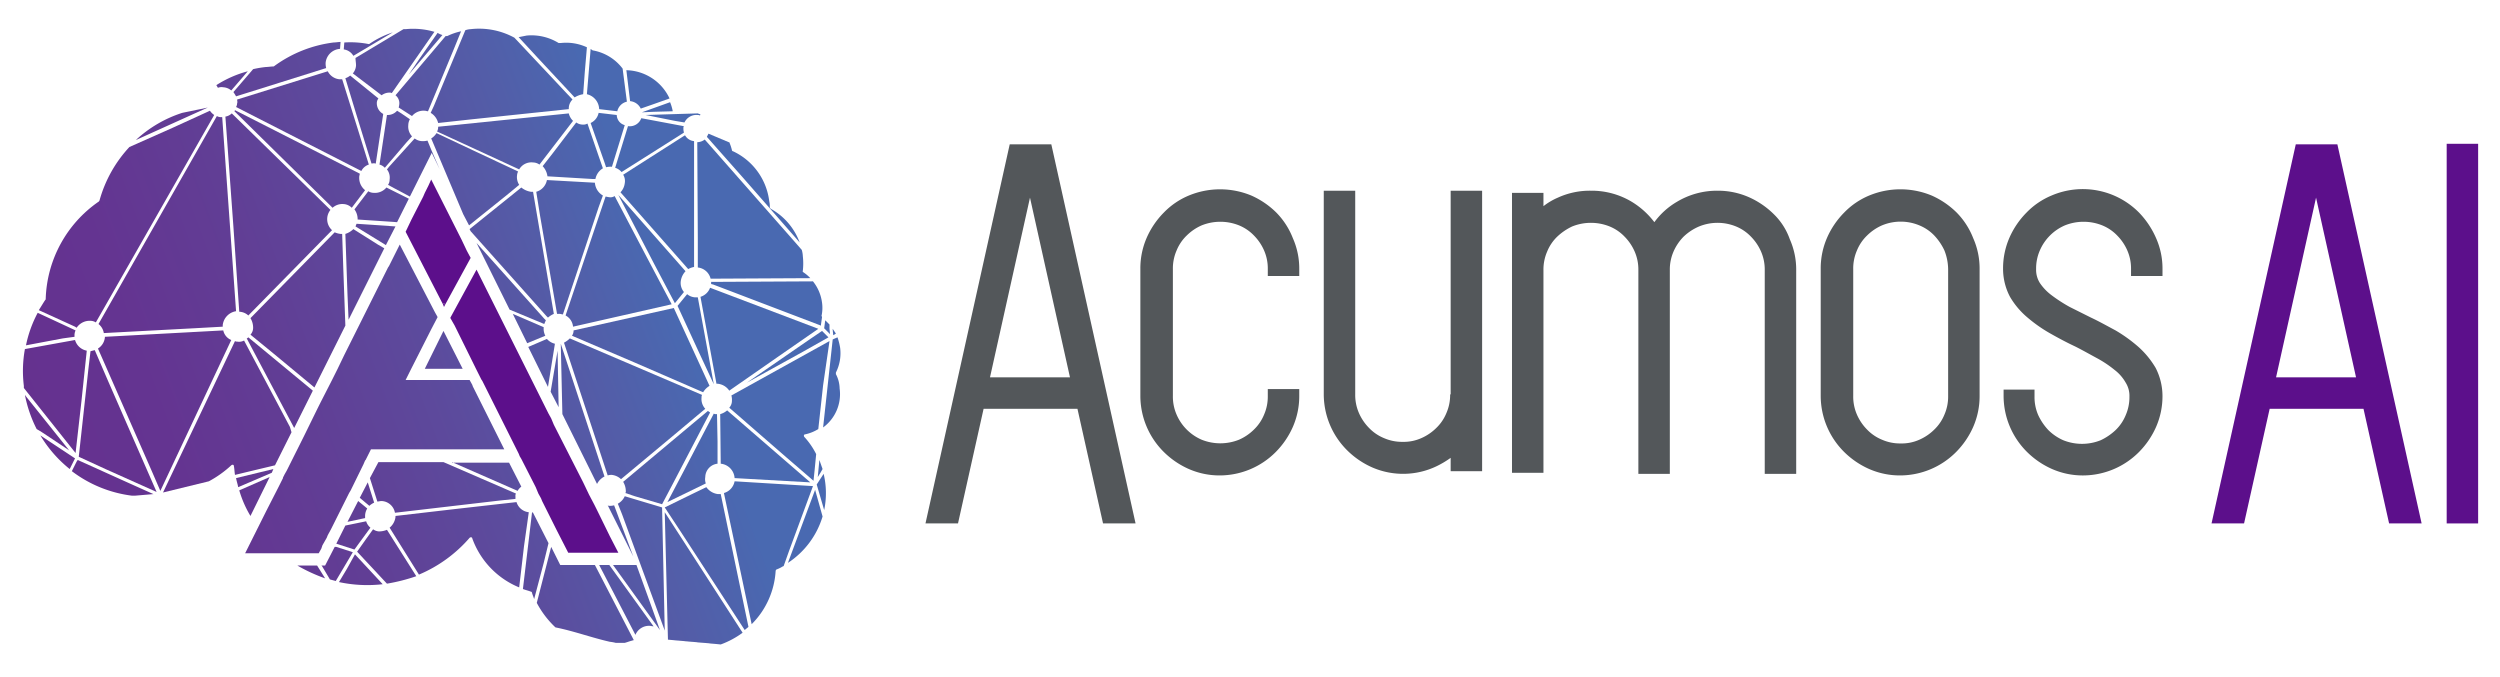 <svg id="Layer_1" data-name="Layer 1" xmlns="http://www.w3.org/2000/svg" xmlns:xlink="http://www.w3.org/1999/xlink" viewBox="0 0 432 116.903"><defs><style>.cls-1{fill:none;}.cls-2{fill:#53575a;}.cls-3{fill:#5c0f8b;}.cls-4{fill:url(#linear-gradient);}.cls-5{fill:url(#linear-gradient-2);}.cls-6{fill:url(#linear-gradient-3);}.cls-7{fill:url(#linear-gradient-4);}.cls-8{fill:url(#linear-gradient-5);}.cls-9{fill:url(#linear-gradient-6);}.cls-10{fill:url(#linear-gradient-7);}.cls-11{fill:url(#linear-gradient-8);}.cls-12{fill:url(#linear-gradient-9);}.cls-13{fill:url(#linear-gradient-10);}.cls-14{fill:url(#linear-gradient-11);}.cls-15{fill:url(#linear-gradient-12);}.cls-16{fill:url(#linear-gradient-13);}.cls-17{fill:url(#linear-gradient-14);}.cls-18{fill:url(#linear-gradient-15);}.cls-19{fill:url(#linear-gradient-16);}.cls-20{fill:url(#linear-gradient-17);}.cls-21{fill:url(#linear-gradient-18);}.cls-22{fill:url(#linear-gradient-19);}.cls-23{fill:url(#linear-gradient-20);}.cls-24{fill:url(#linear-gradient-21);}.cls-25{fill:url(#linear-gradient-22);}.cls-26{fill:url(#linear-gradient-23);}.cls-27{fill:url(#linear-gradient-24);}.cls-28{fill:url(#linear-gradient-25);}.cls-29{fill:url(#linear-gradient-26);}.cls-30{fill:url(#linear-gradient-27);}.cls-31{fill:url(#linear-gradient-28);}.cls-32{fill:url(#linear-gradient-29);}.cls-33{fill:url(#linear-gradient-30);}.cls-34{fill:url(#linear-gradient-31);}.cls-35{fill:url(#linear-gradient-32);}.cls-36{fill:url(#linear-gradient-33);}.cls-37{fill:url(#linear-gradient-34);}.cls-38{fill:url(#linear-gradient-35);}.cls-39{fill:url(#linear-gradient-36);}.cls-40{fill:url(#linear-gradient-37);}.cls-41{fill:url(#linear-gradient-38);}.cls-42{fill:url(#linear-gradient-39);}.cls-43{fill:url(#linear-gradient-40);}.cls-44{fill:url(#linear-gradient-41);}.cls-45{fill:url(#linear-gradient-42);}.cls-46{fill:url(#linear-gradient-43);}.cls-47{fill:url(#linear-gradient-44);}.cls-48{fill:url(#linear-gradient-45);}.cls-49{fill:url(#linear-gradient-46);}.cls-50{fill:url(#linear-gradient-47);}.cls-51{fill:url(#linear-gradient-48);}.cls-52{fill:url(#linear-gradient-49);}.cls-53{fill:url(#linear-gradient-50);}.cls-54{fill:url(#linear-gradient-51);}.cls-55{fill:url(#linear-gradient-52);}.cls-56{fill:url(#linear-gradient-53);}.cls-57{fill:url(#linear-gradient-54);}.cls-58{fill:url(#linear-gradient-55);}.cls-59{fill:url(#linear-gradient-56);}.cls-60{fill:url(#linear-gradient-57);}.cls-61{fill:url(#linear-gradient-58);}.cls-62{fill:url(#linear-gradient-59);}.cls-63{fill:url(#linear-gradient-60);}.cls-64{fill:url(#linear-gradient-61);}.cls-65{fill:url(#linear-gradient-62);}.cls-66{fill:url(#linear-gradient-63);}.cls-67{fill:url(#linear-gradient-64);}.cls-68{fill:url(#linear-gradient-65);}.cls-69{fill:url(#linear-gradient-66);}.cls-70{fill:url(#linear-gradient-67);}.cls-71{fill:url(#linear-gradient-68);}.cls-72{fill:url(#linear-gradient-69);}.cls-73{fill:url(#linear-gradient-70);}.cls-74{fill:url(#linear-gradient-71);}.cls-75{fill:url(#linear-gradient-72);}.cls-76{fill:url(#linear-gradient-73);}.cls-77{fill:url(#linear-gradient-74);}.cls-78{fill:url(#linear-gradient-75);}.cls-79{fill:url(#linear-gradient-76);}.cls-80{fill:url(#linear-gradient-77);}.cls-81{fill:url(#linear-gradient-78);}.cls-82{fill:url(#linear-gradient-79);}.cls-83{fill:url(#linear-gradient-80);}.cls-84{fill:url(#linear-gradient-81);}.cls-85{fill:url(#linear-gradient-82);}.cls-86{fill:url(#linear-gradient-83);}.cls-87{fill:url(#linear-gradient-84);}.cls-88{fill:url(#linear-gradient-85);}.cls-89{fill:url(#linear-gradient-86);}.cls-90{fill:url(#linear-gradient-87);}.cls-91{fill:url(#linear-gradient-88);}.cls-92{fill:url(#linear-gradient-89);}.cls-93{fill:url(#linear-gradient-90);}.cls-94{fill:url(#linear-gradient-91);}.cls-95{fill:url(#linear-gradient-92);}</style><linearGradient id="linear-gradient" x1="-0.752" y1="53.242" x2="128.781" y2="101.174" gradientTransform="matrix(1, 0, 0, -1, 0, 113.235)" gradientUnits="userSpaceOnUse"><stop offset="0" stop-color="#65318f"/><stop offset="0.162" stop-color="#643491"/><stop offset="0.334" stop-color="#613e95"/><stop offset="0.512" stop-color="#5c4b9d"/><stop offset="0.692" stop-color="#535da8"/><stop offset="0.814" stop-color="#4969b1"/></linearGradient><linearGradient id="linear-gradient-2" x1="4.562" y1="38.881" x2="134.095" y2="86.813" xlink:href="#linear-gradient"/><linearGradient id="linear-gradient-3" x1="6.392" y1="33.934" x2="135.926" y2="81.865" xlink:href="#linear-gradient"/><linearGradient id="linear-gradient-4" x1="8.918" y1="27.108" x2="138.452" y2="75.039" xlink:href="#linear-gradient"/><linearGradient id="linear-gradient-5" x1="13.467" y1="14.815" x2="143" y2="62.746" xlink:href="#linear-gradient"/><linearGradient id="linear-gradient-6" x1="-8.361" y1="73.805" x2="121.172" y2="121.736" xlink:href="#linear-gradient"/><linearGradient id="linear-gradient-7" x1="17.326" y1="4.385" x2="146.86" y2="52.316" xlink:href="#linear-gradient"/><linearGradient id="linear-gradient-8" x1="-0.221" y1="51.807" x2="129.312" y2="99.738" xlink:href="#linear-gradient"/><linearGradient id="linear-gradient-9" x1="-9.77" y1="77.613" x2="119.763" y2="125.545" xlink:href="#linear-gradient"/><linearGradient id="linear-gradient-10" x1="0.329" y1="50.319" x2="129.863" y2="98.25" xlink:href="#linear-gradient"/><linearGradient id="linear-gradient-11" x1="-10.164" y1="78.677" x2="119.37" y2="126.608" xlink:href="#linear-gradient"/><linearGradient id="linear-gradient-12" x1="11.891" y1="19.074" x2="141.424" y2="67.005" xlink:href="#linear-gradient"/><linearGradient id="linear-gradient-13" x1="-4.22" y1="62.612" x2="125.314" y2="110.544" xlink:href="#linear-gradient"/><linearGradient id="linear-gradient-14" x1="-5.912" y1="67.185" x2="123.622" y2="115.116" xlink:href="#linear-gradient"/><linearGradient id="linear-gradient-15" x1="19.934" y1="-2.662" x2="149.467" y2="45.27" xlink:href="#linear-gradient"/><linearGradient id="linear-gradient-16" x1="7.276" y1="31.546" x2="136.809" y2="79.477" xlink:href="#linear-gradient"/><linearGradient id="linear-gradient-17" x1="22.168" y1="-8.699" x2="151.701" y2="39.232" xlink:href="#linear-gradient"/><linearGradient id="linear-gradient-18" x1="23.197" y1="-11.48" x2="152.73" y2="36.452" xlink:href="#linear-gradient"/><linearGradient id="linear-gradient-19" x1="0.481" y1="49.909" x2="130.014" y2="97.841" xlink:href="#linear-gradient"/><linearGradient id="linear-gradient-20" x1="24.917" y1="-16.129" x2="154.451" y2="31.803" xlink:href="#linear-gradient"/><linearGradient id="linear-gradient-21" x1="20.357" y1="-3.805" x2="149.89" y2="44.126" xlink:href="#linear-gradient"/><linearGradient id="linear-gradient-22" x1="19.802" y1="-2.306" x2="149.336" y2="45.625" xlink:href="#linear-gradient"/><linearGradient id="linear-gradient-23" x1="6.979" y1="32.35" x2="136.512" y2="80.281" xlink:href="#linear-gradient"/><linearGradient id="linear-gradient-24" x1="13.148" y1="15.677" x2="142.681" y2="63.609" xlink:href="#linear-gradient"/><linearGradient id="linear-gradient-25" x1="26.095" y1="-19.313" x2="155.629" y2="28.619" xlink:href="#linear-gradient"/><linearGradient id="linear-gradient-26" x1="7.795" y1="30.144" x2="137.328" y2="78.076" xlink:href="#linear-gradient"/><linearGradient id="linear-gradient-27" x1="16.204" y1="7.417" x2="145.738" y2="55.349" xlink:href="#linear-gradient"/><linearGradient id="linear-gradient-28" x1="13.419" y1="14.945" x2="142.952" y2="62.876" xlink:href="#linear-gradient"/><linearGradient id="linear-gradient-29" x1="19.113" y1="-0.444" x2="148.647" y2="47.487" xlink:href="#linear-gradient"/><linearGradient id="linear-gradient-30" x1="19.505" y1="-1.502" x2="149.038" y2="46.429" xlink:href="#linear-gradient"/><linearGradient id="linear-gradient-31" x1="18.506" y1="1.198" x2="148.039" y2="49.129" xlink:href="#linear-gradient"/><linearGradient id="linear-gradient-32" x1="5.848" y1="35.405" x2="135.381" y2="83.337" xlink:href="#linear-gradient"/><linearGradient id="linear-gradient-33" x1="0.271" y1="50.476" x2="129.805" y2="98.408" xlink:href="#linear-gradient"/><linearGradient id="linear-gradient-34" x1="15.271" y1="9.94" x2="144.804" y2="57.871" xlink:href="#linear-gradient"/><linearGradient id="linear-gradient-35" x1="-2.186" y1="57.118" x2="127.347" y2="105.049" xlink:href="#linear-gradient"/><linearGradient id="linear-gradient-36" x1="-0.683" y1="53.056" x2="128.85" y2="100.987" xlink:href="#linear-gradient"/><linearGradient id="linear-gradient-37" x1="13.866" y1="13.735" x2="143.382" y2="61.66" xlink:href="#linear-gradient"/><linearGradient id="linear-gradient-38" x1="15.135" y1="10.306" x2="144.669" y2="58.238" xlink:href="#linear-gradient"/><linearGradient id="linear-gradient-39" x1="3.995" y1="40.413" x2="133.528" y2="88.344" xlink:href="#linear-gradient"/><linearGradient id="linear-gradient-40" x1="26.364" y1="-20.041" x2="155.898" y2="27.891" xlink:href="#linear-gradient"/><linearGradient id="linear-gradient-41" x1="18.598" y1="0.949" x2="148.131" y2="48.88" xlink:href="#linear-gradient"/><linearGradient id="linear-gradient-42" x1="26.328" y1="-19.942" x2="155.862" y2="27.989" xlink:href="#linear-gradient"/><linearGradient id="linear-gradient-43" x1="16.137" y1="7.598" x2="145.671" y2="55.53" xlink:href="#linear-gradient"/><linearGradient id="linear-gradient-44" x1="2.55" y1="44.318" x2="132.084" y2="92.249" xlink:href="#linear-gradient"/><linearGradient id="linear-gradient-45" x1="9.111" y1="26.586" x2="138.645" y2="74.518" xlink:href="#linear-gradient"/><linearGradient id="linear-gradient-46" x1="1.115" y1="48.197" x2="130.648" y2="96.128" xlink:href="#linear-gradient"/><linearGradient id="linear-gradient-47" x1="24.627" y1="-15.345" x2="154.161" y2="32.586" xlink:href="#linear-gradient"/><linearGradient id="linear-gradient-48" x1="20.019" y1="-2.892" x2="149.553" y2="45.039" xlink:href="#linear-gradient"/><linearGradient id="linear-gradient-49" x1="-3.115" y1="59.628" x2="126.418" y2="107.559" xlink:href="#linear-gradient"/><linearGradient id="linear-gradient-50" x1="22.583" y1="-9.821" x2="152.116" y2="38.11" xlink:href="#linear-gradient"/><linearGradient id="linear-gradient-51" x1="-5.028" y1="64.796" x2="124.506" y2="112.728" xlink:href="#linear-gradient"/><linearGradient id="linear-gradient-52" x1="-1.96" y1="56.505" x2="127.574" y2="104.437" xlink:href="#linear-gradient"/><linearGradient id="linear-gradient-53" x1="-5.509" y1="66.096" x2="124.025" y2="114.027" xlink:href="#linear-gradient"/><linearGradient id="linear-gradient-54" x1="-6.954" y1="70.001" x2="122.58" y2="117.932" xlink:href="#linear-gradient"/><linearGradient id="linear-gradient-55" x1="15.82" y1="8.457" x2="145.353" y2="56.388" xlink:href="#linear-gradient"/><linearGradient id="linear-gradient-56" x1="12.838" y1="16.515" x2="142.371" y2="64.447" xlink:href="#linear-gradient"/><linearGradient id="linear-gradient-57" x1="-8.474" y1="74.11" x2="121.06" y2="122.041" xlink:href="#linear-gradient"/><linearGradient id="linear-gradient-58" x1="15.439" y1="9.486" x2="144.972" y2="57.418" xlink:href="#linear-gradient"/><linearGradient id="linear-gradient-59" x1="6.081" y1="34.776" x2="135.614" y2="82.707" xlink:href="#linear-gradient"/><linearGradient id="linear-gradient-60" x1="7.32" y1="31.428" x2="136.853" y2="79.359" xlink:href="#linear-gradient"/><linearGradient id="linear-gradient-61" x1="-3.132" y1="59.672" x2="126.402" y2="107.603" xlink:href="#linear-gradient"/><linearGradient id="linear-gradient-62" x1="20.915" y1="-5.313" x2="150.448" y2="42.619" xlink:href="#linear-gradient"/><linearGradient id="linear-gradient-63" x1="3.414" y1="41.983" x2="132.947" y2="89.915" xlink:href="#linear-gradient"/><linearGradient id="linear-gradient-64" x1="-4.826" y1="64.251" x2="124.708" y2="112.182" xlink:href="#linear-gradient"/><linearGradient id="linear-gradient-65" x1="9.046" y1="26.762" x2="138.58" y2="74.693" xlink:href="#linear-gradient"/><linearGradient id="linear-gradient-66" x1="-5.141" y1="65.101" x2="124.393" y2="113.033" xlink:href="#linear-gradient"/><linearGradient id="linear-gradient-67" x1="18.456" y1="1.332" x2="147.99" y2="49.263" xlink:href="#linear-gradient"/><linearGradient id="linear-gradient-68" x1="-0.598" y1="52.825" x2="128.935" y2="100.757" xlink:href="#linear-gradient"/><linearGradient id="linear-gradient-69" x1="15.996" y1="7.979" x2="145.53" y2="55.911" xlink:href="#linear-gradient"/><linearGradient id="linear-gradient-70" x1="-10.668" y1="80.039" x2="118.866" y2="127.97" xlink:href="#linear-gradient"/><linearGradient id="linear-gradient-71" x1="-10.313" y1="79.081" x2="119.22" y2="127.012" xlink:href="#linear-gradient"/><linearGradient id="linear-gradient-72" x1="6.094" y1="34.74" x2="135.627" y2="82.672" xlink:href="#linear-gradient"/><linearGradient id="linear-gradient-73" x1="12.738" y1="16.784" x2="142.272" y2="64.715" xlink:href="#linear-gradient"/><linearGradient id="linear-gradient-74" x1="5.265" y1="36.981" x2="134.798" y2="84.912" xlink:href="#linear-gradient"/><linearGradient id="linear-gradient-75" x1="-1.824" y1="56.137" x2="127.71" y2="104.068" xlink:href="#linear-gradient"/><linearGradient id="linear-gradient-76" x1="-3.163" y1="59.758" x2="126.37" y2="107.689" xlink:href="#linear-gradient"/><linearGradient id="linear-gradient-77" x1="6.377" y1="33.974" x2="135.911" y2="81.905" xlink:href="#linear-gradient"/><linearGradient id="linear-gradient-78" x1="5.143" y1="37.31" x2="134.677" y2="85.241" xlink:href="#linear-gradient"/><linearGradient id="linear-gradient-79" x1="-6.353" y1="68.378" x2="123.181" y2="116.309" xlink:href="#linear-gradient"/><linearGradient id="linear-gradient-80" x1="5.473" y1="36.419" x2="135.006" y2="84.35" xlink:href="#linear-gradient"/><linearGradient id="linear-gradient-81" x1="0.723" y1="49.256" x2="130.256" y2="97.187" xlink:href="#linear-gradient"/><linearGradient id="linear-gradient-82" x1="7.187" y1="31.786" x2="136.72" y2="79.718" xlink:href="#linear-gradient"/><linearGradient id="linear-gradient-83" x1="16.7" y1="6.077" x2="146.234" y2="54.008" xlink:href="#linear-gradient"/><linearGradient id="linear-gradient-84" x1="11.617" y1="19.815" x2="141.15" y2="67.746" xlink:href="#linear-gradient"/><linearGradient id="linear-gradient-85" x1="15.194" y1="10.147" x2="144.728" y2="58.078" xlink:href="#linear-gradient"/><linearGradient id="linear-gradient-86" x1="15.655" y1="8.9" x2="145.189" y2="56.832" xlink:href="#linear-gradient"/><linearGradient id="linear-gradient-87" x1="9.724" y1="24.93" x2="139.258" y2="72.861" xlink:href="#linear-gradient"/><linearGradient id="linear-gradient-88" x1="26.4" y1="-20.136" x2="155.933" y2="27.796" xlink:href="#linear-gradient"/><linearGradient id="linear-gradient-89" x1="26.664" y1="-20.851" x2="156.198" y2="27.081" xlink:href="#linear-gradient"/><linearGradient id="linear-gradient-90" x1="25.524" y1="-17.769" x2="155.057" y2="30.163" xlink:href="#linear-gradient"/><linearGradient id="linear-gradient-91" x1="30.346" y1="-30.8" x2="159.88" y2="17.131" xlink:href="#linear-gradient"/><linearGradient id="linear-gradient-92" x1="26.756" y1="-21.099" x2="156.29" y2="26.832" xlink:href="#linear-gradient"/></defs><title>acumosAI-horizontal-color</title><path class="cls-1" d="M331.572,38.852a8.384,8.384,0,0,0-6.449,0,7.509,7.509,0,0,0-2.58,1.751,9.816,9.816,0,0,0-1.751,2.58,7.762,7.762,0,0,0-.645,3.225V68.427a7.762,7.762,0,0,0,.645,3.225,8.289,8.289,0,0,0,4.33,4.33,8.19,8.19,0,0,0,9.029-1.751,8.509,8.509,0,0,0,1.751-2.58,7.762,7.762,0,0,0,.645-3.225V46.499a7.761,7.761,0,0,0-.645-3.225,8.509,8.509,0,0,0-1.751-2.58A6.61,6.61,0,0,0,331.572,38.852Z"/><polygon class="cls-1" points="171.071 64.926 184.892 64.926 177.981 33.876 171.071 64.926"/><path class="cls-2" d="M178.35,24.939h-3.87L159.923,90.448h5.62l4.423-19.809h16.216l4.423,19.809h5.62L181.667,24.939ZM171.071,65.203l6.91-31.05,6.91,31.05Z"/><path class="cls-2" d="M220.548,36.733a14.409,14.409,0,0,0-4.33-2.948,14.097,14.097,0,0,0-10.78,0,12.906,12.906,0,0,0-4.33,2.948,14.409,14.409,0,0,0-2.948,4.33,13.218,13.218,0,0,0-1.106,5.344V68.427a13.671,13.671,0,0,0,4.054,9.674,14.408,14.408,0,0,0,4.33,2.948,13.218,13.218,0,0,0,5.344,1.106,13.671,13.671,0,0,0,9.674-4.054,14.409,14.409,0,0,0,2.948-4.33A13.218,13.218,0,0,0,224.51,68.427V67.229h-5.436v1.198a7.761,7.761,0,0,1-.645,3.225,7.509,7.509,0,0,1-1.751,2.58,8.508,8.508,0,0,1-2.58,1.751,8.671,8.671,0,0,1-6.449,0,8.288,8.288,0,0,1-4.33-4.33,7.762,7.762,0,0,1-.645-3.225V46.499a7.761,7.761,0,0,1,.645-3.225,7.509,7.509,0,0,1,1.751-2.58,8.508,8.508,0,0,1,2.58-1.751,8.671,8.671,0,0,1,6.449,0,7.509,7.509,0,0,1,2.58,1.751,8.508,8.508,0,0,1,1.751,2.58,7.761,7.761,0,0,1,.645,3.225V47.697h5.436V46.499a12.905,12.905,0,0,0-1.106-5.344A13.066,13.066,0,0,0,220.548,36.733Z"/><path class="cls-2" d="M250.584,68.151a7.762,7.762,0,0,1-.645,3.225,7.509,7.509,0,0,1-1.751,2.58,8.509,8.509,0,0,1-2.58,1.751,7.478,7.478,0,0,1-3.225.645,7.762,7.762,0,0,1-3.225-.645,7.509,7.509,0,0,1-2.58-1.751,8.508,8.508,0,0,1-1.751-2.58,7.762,7.762,0,0,1-.645-3.225V32.955h-5.436V68.151a13.671,13.671,0,0,0,4.054,9.674,14.408,14.408,0,0,0,4.33,2.948,13.377,13.377,0,0,0,11.056-.184,16.111,16.111,0,0,0,2.488-1.474v2.303h5.436V32.955h-5.436V68.151Z"/><path class="cls-2" d="M306.511,37.009a14.408,14.408,0,0,0-4.33-2.948,13.218,13.218,0,0,0-5.344-1.106,13.453,13.453,0,0,0-7.094,1.935,12.871,12.871,0,0,0-3.87,3.501,14.072,14.072,0,0,0-3.87-3.501,13.453,13.453,0,0,0-7.094-1.935,13.239,13.239,0,0,0-5.712,1.198,11.085,11.085,0,0,0-2.488,1.474v-2.303h-5.436V81.695h5.436V46.683a7.762,7.762,0,0,1,.645-3.225,7.509,7.509,0,0,1,1.751-2.58,9.815,9.815,0,0,1,2.58-1.751,8.671,8.671,0,0,1,6.449,0,7.509,7.509,0,0,1,2.58,1.751,8.509,8.509,0,0,1,1.751,2.58,7.761,7.761,0,0,1,.645,3.225V81.879h5.436V46.683a7.761,7.761,0,0,1,.645-3.225,8.509,8.509,0,0,1,1.751-2.58,8.957,8.957,0,0,1,2.672-1.751,8.434,8.434,0,0,1,6.357,0,7.509,7.509,0,0,1,2.58,1.751,8.509,8.509,0,0,1,1.751,2.58,7.761,7.761,0,0,1,.645,3.225V81.879h5.436V46.683a12.904,12.904,0,0,0-1.106-5.344A11.261,11.261,0,0,0,306.511,37.009Z"/><path class="cls-2" d="M338.113,36.733A14.408,14.408,0,0,0,333.783,33.784a14.097,14.097,0,0,0-10.78,0,12.907,12.907,0,0,0-4.33,2.948,14.409,14.409,0,0,0-2.948,4.33,13.218,13.218,0,0,0-1.106,5.344V68.427a13.671,13.671,0,0,0,4.054,9.674,14.408,14.408,0,0,0,4.33,2.948,13.218,13.218,0,0,0,5.344,1.106,13.671,13.671,0,0,0,9.674-4.054,14.409,14.409,0,0,0,2.948-4.33,13.218,13.218,0,0,0,1.106-5.344V46.499a12.904,12.904,0,0,0-1.106-5.344A13.066,13.066,0,0,0,338.113,36.733Zm-1.474,9.766V68.427a7.762,7.762,0,0,1-.645,3.225,7.509,7.509,0,0,1-1.751,2.58,8.509,8.509,0,0,1-2.58,1.751,7.478,7.478,0,0,1-3.225.645,7.761,7.761,0,0,1-3.225-.645,7.509,7.509,0,0,1-2.58-1.751,8.509,8.509,0,0,1-1.751-2.58,7.762,7.762,0,0,1-.645-3.225V46.499a7.761,7.761,0,0,1,.645-3.225,7.509,7.509,0,0,1,1.751-2.58,8.508,8.508,0,0,1,2.58-1.751,8.384,8.384,0,0,1,6.449,0,7.509,7.509,0,0,1,2.58,1.751,9.816,9.816,0,0,1,1.751,2.58A9.138,9.138,0,0,1,336.639,46.499Z"/><path class="cls-2" d="M369.624,36.733a13.678,13.678,0,0,0-15.11-2.948,12.907,12.907,0,0,0-4.33,2.948,14.409,14.409,0,0,0-2.948,4.33,13.218,13.218,0,0,0-1.106,5.344,10.345,10.345,0,0,0,1.198,4.883,13.736,13.736,0,0,0,3.04,3.593,25.201,25.201,0,0,0,3.962,2.764c1.474.829,2.856,1.566,4.238,2.211,1.29.645,2.58,1.382,3.778,2.027a19.371,19.371,0,0,1,3.04,2.027,7.288,7.288,0,0,1,1.935,2.211,4.255,4.255,0,0,1,.645,2.396,7.761,7.761,0,0,1-.645,3.225,7.51,7.51,0,0,1-1.751,2.58A9.816,9.816,0,0,1,362.99,76.075a8.671,8.671,0,0,1-6.449,0,8.508,8.508,0,0,1-2.58-1.751,9.816,9.816,0,0,1-1.751-2.58,7.761,7.761,0,0,1-.645-3.225V67.322h-5.344v1.106a13.671,13.671,0,0,0,4.054,9.674,14.408,14.408,0,0,0,4.33,2.948,13.218,13.218,0,0,0,5.344,1.106,13.671,13.671,0,0,0,9.674-4.054,14.409,14.409,0,0,0,2.948-4.33,13.218,13.218,0,0,0,1.106-5.344,10.629,10.629,0,0,0-1.198-4.883,15.303,15.303,0,0,0-2.948-3.593,25.608,25.608,0,0,0-3.962-2.856c-1.382-.737-2.856-1.566-4.238-2.211h0l-3.685-1.843a26.172,26.172,0,0,1-3.133-2.027,8.728,8.728,0,0,1-2.027-2.119,4.255,4.255,0,0,1-.645-2.396,7.762,7.762,0,0,1,.645-3.225A8.289,8.289,0,0,1,356.817,38.944a8.671,8.671,0,0,1,6.45,0,7.509,7.509,0,0,1,2.58,1.751,8.509,8.509,0,0,1,1.751,2.58,7.762,7.762,0,0,1,.645,3.225V47.697h5.436V46.499a12.904,12.904,0,0,0-1.106-5.344A14.856,14.856,0,0,0,369.624,36.733Z"/><polygon class="cls-3" points="103.167 88.144 102.707 87.223 101.785 85.472 100.772 83.353 95.704 73.403 95.244 72.297 94.783 71.468 94.414 70.731 93.862 69.625 82.345 46.591 78.383 53.87 77.83 54.883 77.83 54.975 78.198 55.62 78.567 56.265 82.252 63.728 82.713 64.65 83.082 65.387 83.174 65.571 83.358 65.847 89.163 77.457 89.439 78.009 89.623 78.378 89.808 78.839 90.084 79.299 92.572 84.182 93.032 85.288 93.493 86.117 93.677 86.578 94.783 88.789 96.165 91.553 98.192 95.515 99.113 95.515 99.666 95.515 103.444 95.515 103.996 95.515 106.853 95.515 105.379 92.659 103.167 88.144"/><polygon class="cls-3" points="80.686 43.366 79.765 41.431 74.513 31.02 74.052 32.034 73.5 33.139 73.407 33.324 73.131 33.968 71.104 37.93 70.091 40.049 76.54 52.58 76.724 52.396 76.909 52.672 81.331 44.564 80.686 43.366"/><polygon class="cls-3" points="76.54 52.58 76.54 52.58 76.724 53.041 76.909 52.672 76.724 52.396 76.54 52.58"/><path class="cls-4" d="M12.874,58.2v-.369a2.169,2.169,0,0,1,.184-.737L6.517,54.054a20.534,20.534,0,0,0-2.027,5.62l6.357-1.198Z"/><path class="cls-5" d="M11.953,77.825,4.582,68.612,4.306,68.243a22.351,22.351,0,0,0,2.027,5.897l.921.553Z"/><path class="cls-6" d="M6.978,75.245A21.711,21.711,0,0,0,12.045,81.05l.276-.553.645-1.29Z"/><polygon class="cls-7" points="79.949 63.728 76.632 57.187 73.407 63.728 79.949 63.728"/><path class="cls-8" d="M123.345,66.4l-2.764-15.018h-.461a2.33,2.33,0,0,1-1.382-.553l-1.658,2.027,3.778,8.2,2.488,5.344Q123.207,66.4,123.345,66.4Z"/><path class="cls-9" d="M70.643,12.869l5.805-6.818a3.273,3.273,0,0,1-.829-.369l-3.04,4.33Z"/><path class="cls-10" d="M61.245,94.962l.737-1.013,2.027-2.764a2.349,2.349,0,0,1-.737-1.106l-3.593.737-1.566,3.133Z"/><path class="cls-11" d="M110.907,19.411l2.027-.092,3.317-.092a7.783,7.783,0,0,0-.461-1.566L110.907,19.411Z"/><path class="cls-12" d="M31.486,19.503a21.423,21.423,0,0,0-8.016,4.699l12.438-5.62Z"/><path class="cls-13" d="M116.619,20.885l1.658.276a2.284,2.284,0,0,1,2.303-1.29.696.696,0,0,1,.369.092l.092-.184c-.184-.092-.276-.092-.461-.184l-9.029.276Z"/><path class="cls-14" d="M61.061,9.645l6.818-4.054a15.804,15.804,0,0,0-3.962,1.935.285.285,0,0,1-.184.092,16.156,16.156,0,0,0-4.238-.276L59.403,8.539A2.273,2.273,0,0,1,61.061,9.645Z"/><path class="cls-15" d="M40.791,82.616c.092.553.276,1.013.369,1.566l5.805-2.488.276-.645Z"/><path class="cls-16" d="M70.275,24.571l.921-1.013a2.489,2.489,0,0,1-.645-1.935,2.1,2.1,0,0,1,.276-1.014L69.353,19.595l-.737-.461a2.158,2.158,0,0,1-1.658.737h-.092l-1.29,8.569a1.912,1.912,0,0,1,.921.553Z"/><path class="cls-17" d="M60.508,13.054a2.416,2.416,0,0,1-.829.461l1.843,6.081,2.672,8.661c.184,0,.461-.092.645,0h.092l1.29-8.569a2.096,2.096,0,0,1-1.106-1.843,1.286,1.286,0,0,1,.276-.829Z"/><path class="cls-18" d="M123.99,80.128v-3.87l-.092-4.699h-.184a.554.554,0,0,1-.369-.092l-5.252,10.043-2.764,5.252,6.634-3.225a2.175,2.175,0,0,1-.092-1.106A2.367,2.367,0,0,1,123.99,80.128Z"/><path class="cls-19" d="M106.853,33.692h0l6.173,11.886,3.593,6.818,1.566-1.935a2.461,2.461,0,0,1-.553-1.843,3.113,3.113,0,0,1,.829-1.751Z"/><path class="cls-20" d="M91.927,88.605l-1.566,13.175c.461.184.921.276,1.382.461a.198.198,0,0,1,.184.184c.092.369.276.737.369,1.106l1.658-6.265.829-3.409L92.111,88.605C92.111,88.513,92.019,88.513,91.927,88.605Z"/><path class="cls-21" d="M141.311,82.432l.461-.737.369-.645c-.184-.553-.369-1.013-.553-1.566Z"/><path class="cls-22" d="M100.68,21.53a1.976,1.976,0,0,1-1.106-.369l-4.146,5.436-1.658,2.119a3.113,3.113,0,0,1,.829,1.751l7.739.461h.553a2.745,2.745,0,0,1,1.29-1.843l-.737-2.119-1.935-5.62A1.369,1.369,0,0,1,100.68,21.53Z"/><path class="cls-23" d="M107.958,85.749a2.717,2.717,0,0,1-1.198,1.29l.737,1.843L114.868,108.967l-.461-21.283Z"/><path class="cls-24" d="M91.374,88.513a2.479,2.479,0,0,1-2.119-1.751L78.659,87.96,68.34,89.158v.184a2.847,2.847,0,0,1-1.013,1.843l5.067,8.108a23.815,23.815,0,0,0,8.753-6.357.339.339,0,0,1,.276-.092h0a.198.198,0,0,1,.184.184,14.424,14.424,0,0,0,8.108,8.476l.829-7.094Z"/><path class="cls-25" d="M109.709,85.749l4.699,1.382,1.843-3.501L122.7,71.283c-.092-.092-.276-.184-.369-.276l-2.764,2.303L107.682,83.261a3.182,3.182,0,0,1,.461,1.658.339.339,0,0,1-.092.276Z"/><path class="cls-26" d="M42.91,58.292c-.092.092-.184.184-.276.184l8.2,15.479,3.225-6.449Z"/><path class="cls-27" d="M41.344,84.735A18.953,18.953,0,0,0,43.279,89.158l3.317-6.726Z"/><path class="cls-28" d="M136.152,97.266a14.592,14.592,0,0,0,5.989-8.016l-1.29-4.607Z"/><path class="cls-29" d="M50.097,73.771l-7.924-14.926a1.842,1.842,0,0,1-1.198.184.554.554,0,0,1-.369-.092L28.169,85.104,36.092,83.169a18.596,18.596,0,0,0,3.87-2.764.339.339,0,0,1,.276-.092c.092,0,.184.092.184.276.092.461.092.921.184,1.474l2.672-.645,4.238-1.013,2.856-5.712Z"/><polygon class="cls-30" points="138.916 60.688 143.154 58.292 142.049 57.187 139.745 58.753 129.057 66.124 138.916 60.688"/><path class="cls-31" d="M121.502,67.782a3.176,3.176,0,0,1,1.106-1.106l-6.173-13.452L99.113,57.095a1.556,1.556,0,0,1-.276.921l10.78,4.607Z"/><path class="cls-32" d="M65.484,91.83a1.932,1.932,0,0,1-1.013-.369l-1.198,1.658-1.566,2.211,5.16,5.528a31.42,31.42,0,0,0,5.067-1.29l-5.067-8.016A3.697,3.697,0,0,1,65.484,91.83Z"/><path class="cls-33" d="M59.956,98.279l-1.382,2.303a23.182,23.182,0,0,0,7.555.369l-4.791-5.16Z"/><path class="cls-34" d="M55.533,97.634l1.474,2.488c.369.092.645.184,1.014.276L60.969,95.423l-2.856-.921h-.276L56.178,97.726h-.645Z"/><path class="cls-35" d="M38.58,57.095,18.126,58.2v.092a2.554,2.554,0,0,1-1.198,1.935L26.234,81.418l1.474,3.409L39.962,58.753A2.294,2.294,0,0,1,38.58,57.095Z"/><path class="cls-36" d="M106.576,19.872l-3.133-.369a2.482,2.482,0,0,1-1.382,1.751l2.396,6.818.276.829a3.134,3.134,0,0,1,.921-.092h.092l2.211-7.187A1.854,1.854,0,0,1,106.576,19.872Z"/><path class="cls-37" d="M63.825,87.407a3.215,3.215,0,0,1,.829-.553l-1.106-3.501-1.382,2.672Z"/><path class="cls-38" d="M75.987,29.27l-1.474-3.409-.645-1.566a3.134,3.134,0,0,1-.921.092,2.201,2.201,0,0,1-1.29-.461l-4.423,4.883-.369.461a2.309,2.309,0,0,1,.461,1.751,1.557,1.557,0,0,1-.276.921l1.013.553,2.764,1.474,3.778-7.555Z"/><path class="cls-39" d="M87.596,33.692l2.119-1.751a2.477,2.477,0,0,1-.369-1.658,1.708,1.708,0,0,1,.184-.645l-9.029-4.238-5.067-2.396a2.928,2.928,0,0,1-.921.921L80.041,37.009l1.013,1.935Z"/><path class="cls-40" d="M126.017,67.506l8.476-5.897,6.91-4.791L122.7,49.724A2.549,2.549,0,0,1,121.042,51.29l2.764,15.018h.184A2.731,2.731,0,0,1,126.017,67.506Z"/><path class="cls-41" d="M104.457,82.34,96.902,59.398h0l.276,12.162,5.989,12.07A2.911,2.911,0,0,1,104.457,82.34Z"/><path class="cls-42" d="M59.311,46.13,59.126,40.418H58.85a3.266,3.266,0,0,1-1.013-.276L43.279,54.975a3.182,3.182,0,0,1,.461,1.658,1.752,1.752,0,0,1-.461,1.198l4.054,3.317,7.002,5.805,5.344-10.688Z"/><path class="cls-43" d="M140.482,83.998,126.938,83.169a2.597,2.597,0,0,1-1.843,2.027l2.027,9.582,2.764,13.083a14.192,14.192,0,0,0,4.146-9.214c0-.092.092-.184.184-.276h.092c.092-.092.276-.092.369-.184.276-.092.461-.276.737-.369l.921-2.58Z"/><path class="cls-44" d="M144.444,64.65v-.276a7.429,7.429,0,0,0,.737-4.238,10.778,10.778,0,0,0-.461-1.843l-.645.276-.184.092-1.658,15.202a7.13,7.13,0,0,0,2.856-6.726A5.535,5.535,0,0,0,144.444,64.65Z"/><path class="cls-45" d="M124.082,85.38a2.909,2.909,0,0,1-2.027-1.198l-2.672,1.29-4.515,2.211,2.672,4.054,11.148,17.137c.184-.184.461-.369.645-.553l-4.791-22.942Z"/><path class="cls-46" d="M63.917,82.616l1.29,4.054c.184,0,.461-.092.737-.092a2.461,2.461,0,0,1,2.303,2.027l18.151-2.119,2.672-.276v-.461a.69.69,0,0,1,.092-.461l-12.53-5.436H65.392Z"/><path class="cls-47" d="M65.299,42.261l-4.238-2.672a3.469,3.469,0,0,1-1.382.829l.369,10.503.184,4.33,6.173-12.346Z"/><path class="cls-48" d="M94.23,58.016a2.651,2.651,0,0,1-.276-1.474h0l-5.344-2.303,2.488,5.067Z"/><path class="cls-49" d="M110.815,20.425a2.112,2.112,0,0,1-2.211,1.382h-.092l-2.211,7.187a2.349,2.349,0,0,1,1.106.737l6.265-3.962,4.515-2.856a2.551,2.551,0,0,1-.092-.829.338.338,0,0,1,.092-.276Z"/><path class="cls-50" d="M141.127,83.722l1.29,4.423a14.379,14.379,0,0,0-.092-6.265Z"/><path class="cls-51" d="M143.338,58.937l-16.953,9.398a2.84,2.84,0,0,1,.092.921,1.752,1.752,0,0,1-.461,1.198l9.859,8.569,4.699,4.054.184-1.751.276-2.856a12.909,12.909,0,0,0-2.027-2.948.338.338,0,0,1-.092-.276.198.198,0,0,1,.184-.184,7.108,7.108,0,0,0,2.303-.921l.829-7.555Z"/><path class="cls-52" d="M103.536,18.858l3.133.369a2.181,2.181,0,0,1,1.658-1.658l-.737-5.712a8.246,8.246,0,0,0-5.067-3.133h-.092c-.092-.092-.276-.184-.369-.276l-.645,7.832A2.743,2.743,0,0,1,103.536,18.858Z"/><path class="cls-53" d="M106.116,87.315a2.551,2.551,0,0,1-.829.092.338.338,0,0,1-.276-.092l4.423,8.845Z"/><path class="cls-54" d="M99.298,16.831a4.071,4.071,0,0,1,1.474-.553l.276-3.778.369-4.33A8.527,8.527,0,0,0,96.902,7.433h-.369a8.969,8.969,0,0,0-5.528-1.29l-1.382.276,3.317,3.593Z"/><path class="cls-55" d="M108.88,17.476a2.276,2.276,0,0,1,1.843,1.29l2.119-.737,2.856-1.013a8.438,8.438,0,0,0-7.463-4.883l.645,5.344Z"/><path class="cls-56" d="M74.421,19.503a2.784,2.784,0,0,1,1.29,1.751l5.897-.645,16.677-1.751v-.184a2.174,2.174,0,0,1,.645-1.474L88.886,6.512a12.718,12.718,0,0,0-7.555-1.474,3.274,3.274,0,0,0-.921.184l-5.436,13.083Z"/><path class="cls-57" d="M68.985,18.121a3.991,3.991,0,0,1-.092.461L71.196,20.056a2.579,2.579,0,0,1,2.211-.921c.184,0,.369.092.553.092l4.515-10.872L79.673,5.406a10.523,10.523,0,0,0-2.396.829h-.276L68.34,16.463A1.743,1.743,0,0,1,68.985,18.121Z"/><path class="cls-58" d="M143.983,57.924l.461-.276-.553-.829v.184Z"/><path class="cls-59" d="M122.884,48.71v.369l.369.092,18.611,7.094v-.184l.184-1.29a.322.322,0,0,0-.092-.184,6.466,6.466,0,0,0,.092-2.303,7.382,7.382,0,0,0-1.566-3.685l-17.414.092Z"/><path class="cls-60" d="M61.522,11.303a2.33,2.33,0,0,1-.553,1.382l4.975,3.778a2.263,2.263,0,0,1,1.382-.461.554.554,0,0,1,.369.092L75.066,5.499a13.078,13.078,0,0,0-4.975-.461H69.722l-8.292,4.975C61.43,10.474,61.522,10.842,61.522,11.303Z"/><path class="cls-61" d="M143.338,56.818v-.737l-.737-.737-.184,1.382,1.013,1.013Z"/><path class="cls-62" d="M138.179,41.892a10.996,10.996,0,0,0-4.975-5.805c-.092-.092-.184-.184-.184-.276a3.779,3.779,0,0,0-.092-1.013,10.973,10.973,0,0,0-6.265-8.661.198.198,0,0,1-.184-.184,8.108,8.108,0,0,0-.461-1.382h-.092l-3.501-1.474-.276.553,6.357,7.187Z"/><path class="cls-63" d="M120.581,41.155v5.067a2.554,2.554,0,0,1,2.211,1.935l17.229-.092a6.343,6.343,0,0,0-1.198-1.013c-.092-.092-.184-.184-.092-.276a11.229,11.229,0,0,0,0-2.488,4.625,4.625,0,0,0-.184-1.106l-1.29-1.474L121.779,24.11a2.201,2.201,0,0,1-1.29.461Z"/><path class="cls-64" d="M42.91,54.515,57.376,39.773a2.567,2.567,0,0,1-.276-3.501L40.054,19.595a2.102,2.102,0,0,1-1.106.553l1.382,18.98L41.344,53.87A2.404,2.404,0,0,1,42.91,54.515Z"/><path class="cls-65" d="M124.543,80.128a2.665,2.665,0,0,1,2.396,2.488l13.083.737-10.227-8.845-4.146-3.593a3.034,3.034,0,0,1-1.198.645l.092,8.569Z"/><path class="cls-66" d="M14.072,69.349l.921-8.753a2.597,2.597,0,0,1-2.027-1.843L4.306,60.319a21.036,21.036,0,0,0-.184,6.357v.369l8.937,11.241Z"/><path class="cls-67" d="M13.243,56.634a2.7,2.7,0,0,1,2.396-1.198,1.778,1.778,0,0,1,.921.276l20.454-35.841a2.804,2.804,0,0,1-.737-.737L29.827,22.083l-7.463,3.317a22.294,22.294,0,0,0-5.16,9.214c0,.092-.092.092-.092.184A21.194,21.194,0,0,0,7.899,51.659c0,.092,0,.092-.092.184-.369.553-.737,1.198-1.106,1.751l6.265,2.856Z"/><path class="cls-68" d="M13.427,79.484l-.184.276-.829,1.658a21.595,21.595,0,0,0,10.411,4.238h.461l3.225-.276-4.515-2.027Z"/><path class="cls-69" d="M59.311,35.258a2.174,2.174,0,0,1,1.474.645l2.303-3.04a2.719,2.719,0,0,1-1.013-2.303c0-.184.092-.369.092-.553L40.607,19.042c0,.092-.092.092-.092.184l16.953,16.677A2.51,2.51,0,0,1,59.311,35.258Z"/><path class="cls-70" d="M56.178,99.938l-1.382-2.211H51.387A28.34,28.34,0,0,0,56.178,99.938Z"/><path class="cls-71" d="M66.774,32.402a2.579,2.579,0,0,1-2.211.921,1.778,1.778,0,0,1-.921-.276l-2.396,3.133a2.835,2.835,0,0,1,.553,1.751l6.818.461,2.027-4.054Z"/><path class="cls-72" d="M63.088,89.526v-.461a2.613,2.613,0,0,1,.369-1.198L61.89,86.578l-1.843,3.593Z"/><path class="cls-73" d="M38.58,15.081a2.33,2.33,0,0,1,1.382.553l2.856-3.317a19.17,19.17,0,0,0-5.436,2.396l.276.461A1.593,1.593,0,0,1,38.58,15.081Z"/><path class="cls-74" d="M40.791,16.647l7.647-2.396,7.924-2.488a3.134,3.134,0,0,1-.092-.921,2.665,2.665,0,0,1,2.488-2.396L58.85,7.249c-.369,0-.829.092-1.198.092a21.98,21.98,0,0,0-10.227,4.054.322.322,0,0,1-.184.092c-.461,0-.921.092-1.29.092a18.45,18.45,0,0,0-2.211.369l-3.409,3.962A8.495,8.495,0,0,1,40.791,16.647Z"/><path class="cls-75" d="M16.375,60.504c-.276.092-.461.092-.737.184l-.369,3.133L13.611,78.931l4.607,2.119,8.845,3.962L18.679,65.847Z"/><polygon class="cls-76" points="96.349 60.596 95.151 67.69 96.533 70.362 96.349 60.596"/><path class="cls-77" d="M96.257,54.238h.461c.184,0,.369.092.553.092l6.173-18.519.737-2.027a2.771,2.771,0,0,1-1.382-2.211l-8.292-.461a2.597,2.597,0,0,1-1.843,2.027l.645,4.054Z"/><path class="cls-78" d="M89.715,29.27A2.432,2.432,0,0,1,92.111,28.072a1.976,1.976,0,0,1,1.106.369l5.805-7.555a2.627,2.627,0,0,1-.737-1.29L75.711,21.899V22.083a1.708,1.708,0,0,1-.184.645Z"/><path class="cls-79" d="M40.791,53.778,38.396,20.24h-.276a1.332,1.332,0,0,1-.645-.184L17.02,55.989a2.489,2.489,0,0,1,.921,1.566L33.513,56.726,38.488,56.45v-.276A2.736,2.736,0,0,1,40.791,53.778Z"/><path class="cls-80" d="M94.046,55.989c.092-.184.184-.461.276-.645l-.276-.276L82.345,41.984l5.712,11.517Z"/><path class="cls-81" d="M94.414,54.607l.276.276a3.804,3.804,0,0,1,1.013-.645L92.111,33.139h-.369a3.413,3.413,0,0,1-1.658-.737l-8.937,7.187.184.369Z"/><path class="cls-82" d="M56.639,12.317,40.976,17.2c0,.184.092.461,0,.645a1.332,1.332,0,0,1-.184.645L62.443,29.546a2.179,2.179,0,0,1,1.29-1.106L61.983,22.82l-2.856-9.121h-.461A2.533,2.533,0,0,1,56.639,12.317Z"/><path class="cls-83" d="M118.37,23.373l-10.688,6.818a2.048,2.048,0,0,1,.276,1.474,2.776,2.776,0,0,1-.737,1.566L114.776,41.8l4.146,4.699a3.3,3.3,0,0,1,1.014-.369v-21.744A2.003,2.003,0,0,1,118.37,23.373Z"/><path class="cls-84" d="M61.614,38.667c-.092.184-.092.276-.184.461l5.252,3.225,1.658-3.225Z"/><path class="cls-85" d="M105.194,34.061c-.184,0-.369-.092-.553-.092l-2.58,7.647-4.33,12.899a2.424,2.424,0,0,1,1.29,1.935l17.045-3.87L111.828,44.564l-5.62-10.688A1.279,1.279,0,0,1,105.194,34.061Z"/><path class="cls-86" d="M78.106,79.852l11.148,4.883.184.092a2.484,2.484,0,0,1,.645-.737l-2.119-4.146H78.106Z"/><path class="cls-87" d="M95.889,59.398a2.671,2.671,0,0,1-1.382-.829l-3.225,1.382,3.409,6.91Z"/><path class="cls-88" d="M105.01,82.155a2.029,2.029,0,0,1,.737-.092,2.776,2.776,0,0,1,1.566.737l8.845-7.371,5.712-4.791a2.489,2.489,0,0,1-.645-1.935.831.831,0,0,1,.092-.461L98.468,58.477a4.091,4.091,0,0,1-1.013.737l5.252,15.939Z"/><path class="cls-89" d="M44.845,91.645A18.443,18.443,0,0,0,47.333,94.502l3.685-2.119-2.211-.276Z"/><polygon class="cls-90" points="56.454 92.935 56.639 92.475 57.192 91.461 57.468 90.908 60.324 85.196 60.601 84.735 62.812 80.221 63.088 79.576 63.18 79.484 63.641 78.562 64.102 77.641 64.102 77.641 65.115 77.641 66.221 77.641 66.497 77.641 67.05 77.641 68.248 77.641 83.358 77.641 86.859 77.641 87.136 77.641 81.7 66.769 81.607 66.492 81.147 65.663 80.87 65.663 72.486 65.663 72.21 65.663 71.196 65.663 70.091 65.663 70.091 65.663 70.551 64.742 71.012 63.82 74.513 56.91 75.619 54.791 75.158 53.962 69.077 42.261 69.077 42.261 67.234 45.946 67.05 46.223 65.852 48.618 65.76 48.802 59.495 61.333 58.297 63.82 57.836 64.742 57.376 65.663 55.349 69.625 55.165 69.994 55.165 69.994 54.888 70.546 52.585 75.245 52.4 75.614 51.756 76.904 51.387 77.641 50.926 78.562 50.466 79.484 49.544 81.326 49.176 81.971 48.899 82.524 48.899 82.616 48.162 84.09 46.043 88.236 42.358 95.607 52.216 95.607 55.072 95.607 55.533 94.778 55.717 94.225 56.454 92.935"/><path class="cls-91" d="M112.197,108.138c.276,0,.461.092.737.092l-7.647-10.596H103.536l6.265,12.07A2.543,2.543,0,0,1,112.197,108.138Z"/><polygon class="cls-92" points="112.749 105.282 109.985 97.634 105.931 97.634 114.039 108.875 112.749 105.282"/><path class="cls-93" d="M102.799,97.634H96.81l-1.566-3.133-2.488,9.674a16.14,16.14,0,0,0,3.225,4.238c3.225.645,6.173,1.751,9.398,2.488a6.883,6.883,0,0,1,1.013.184h1.566c.369-.092.829-.276,1.198-.369.092,0,.184-.092.369-.092Z"/><polygon class="cls-94" points="115.329 110.533 124.451 111.27 122.608 111.086 115.329 110.533"/><path class="cls-95" d="M117.909,93.212l-3.04-4.699.553,22.02,7.279.645,1.843.184a14.951,14.951,0,0,0,3.778-2.027Z"/><rect class="cls-3" x="422.786" y="24.847" width="5.436" height="65.601"/><path class="cls-3" d="M400.581,24.939h-3.87L382.154,90.448h5.62l4.423-19.809H408.413l4.423,19.809h5.62L403.898,24.939ZM393.303,65.203l6.91-31.05,6.91,31.05Z"/></svg>